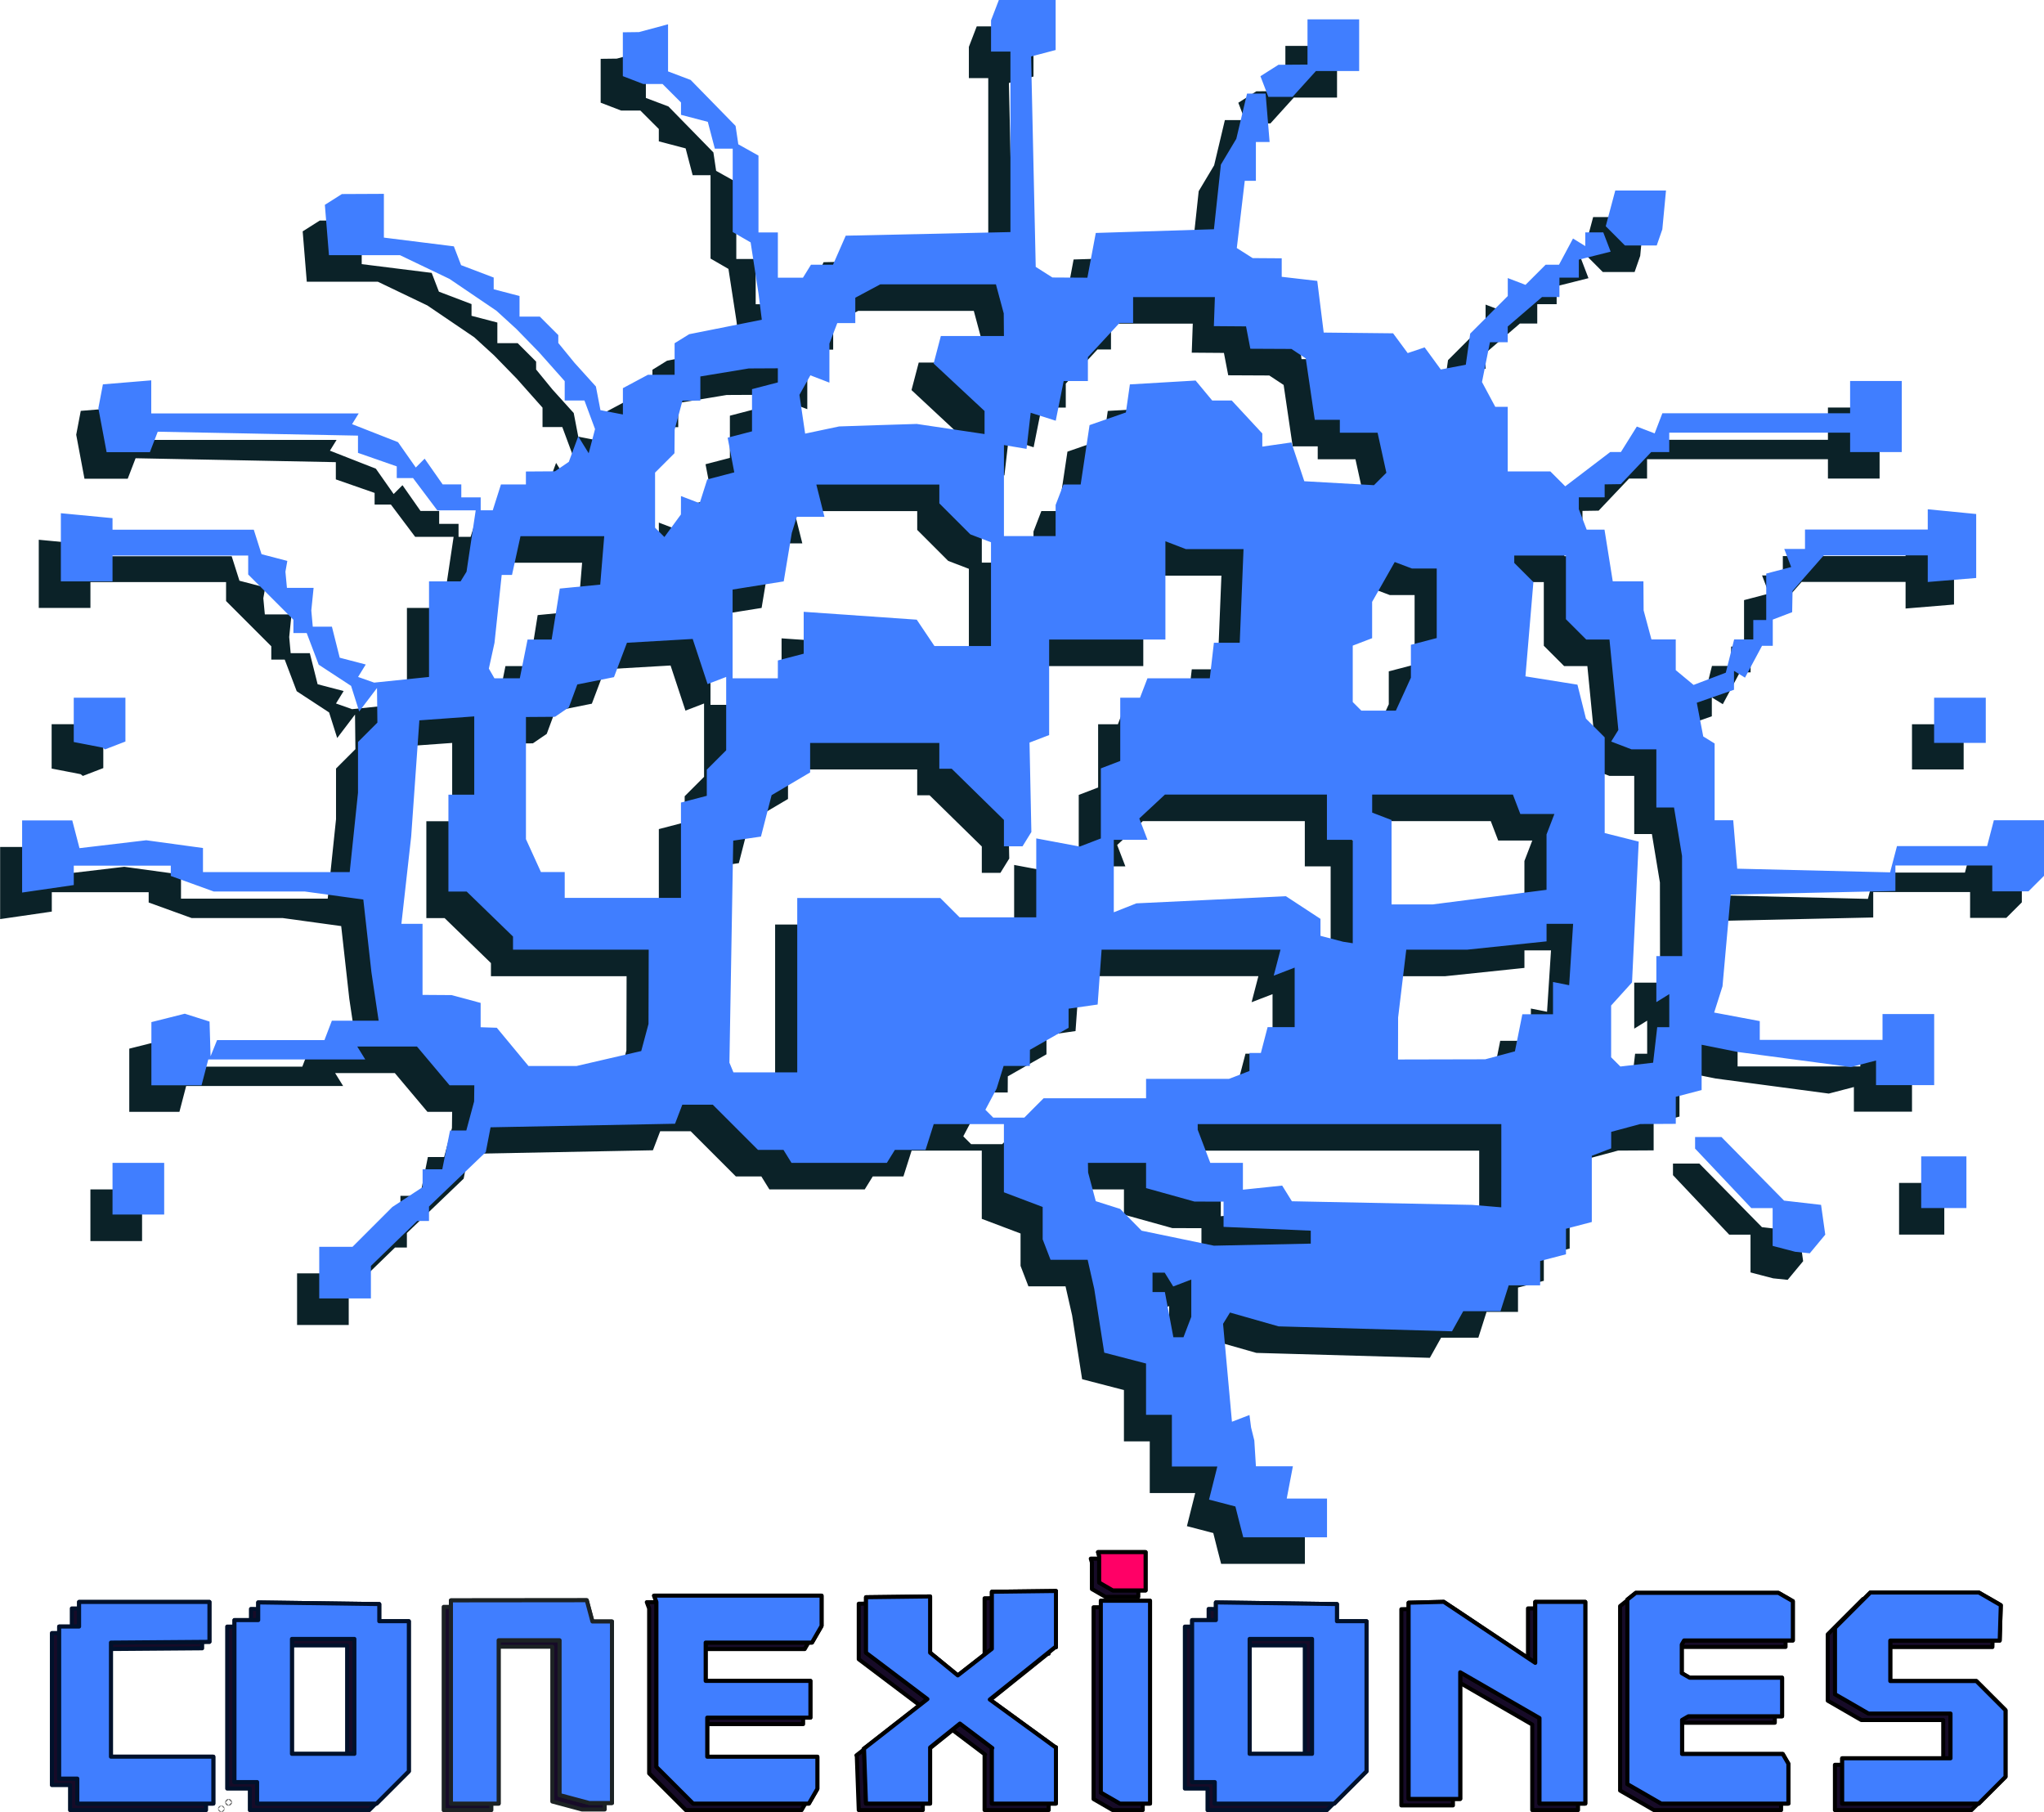 <?xml version="1.0" encoding="UTF-8" standalone="no"?>
<!-- Created with Inkscape (http://www.inkscape.org/) -->

<svg
   width="83.722mm"
   height="74.215mm"
   viewBox="0 0 83.722 74.215"
   version="1.1"
   id="svg1"
   xml:space="preserve"
   inkscape:version="1.4 (e7c3feb, 2024-10-09)"
   sodipodi:docname="logo.svg"
   xmlns:inkscape="http://www.inkscape.org/namespaces/inkscape"
   xmlns:sodipodi="http://sodipodi.sourceforge.net/DTD/sodipodi-0.dtd"
   xmlns="http://www.w3.org/2000/svg"
   xmlns:svg="http://www.w3.org/2000/svg"><sodipodi:namedview
     id="namedview1"
     pagecolor="#ffffff"
     bordercolor="#000000"
     borderopacity="0.25"
     inkscape:showpageshadow="2"
     inkscape:pageopacity="0.0"
     inkscape:pagecheckerboard="0"
     inkscape:deskcolor="#d1d1d1"
     inkscape:document-units="mm"
     showborder="false"
     showgrid="true"
     inkscape:zoom="1.0330822"
     inkscape:cx="274.90552"
     inkscape:cy="708.55929"
     inkscape:window-width="1920"
     inkscape:window-height="1022"
     inkscape:window-x="0"
     inkscape:window-y="0"
     inkscape:window-maximized="1"
     inkscape:current-layer="g158"><inkscape:page
       x="0"
       y="0"
       width="83.722"
       height="74.215"
       id="page2"
       margin="0"
       bleed="0" /></sodipodi:namedview><defs
     id="defs1"><filter
       inkscape:label="Sharpen More"
       inkscape:menu="Image Effects"
       inkscape:menu-tooltip="Sharpen edges and boundaries within the object, force=0.3"
       style="color-interpolation-filters:sRGB"
       id="filter59"
       x="-0.001"
       y="-0.008"
       width="1.002"
       height="1.016"><feConvolveMatrix
         targetY="1"
         targetX="1"
         in="SourceGraphic"
         divisor="1"
         kernelMatrix="0 -0.3 0 -0.3 2.2 -0.3 0 -0.3 0"
         order="3 3"
         result="result1"
         id="feConvolveMatrix59" /><feBlend
         in2="SourceGraphic"
         mode="normal"
         result="result2"
         id="feBlend59" /></filter><filter
       inkscape:label="Pixellize"
       inkscape:menu="Pixel Tools"
       inkscape:menu-tooltip="Reduce or remove antialiasing around shapes"
       style="color-interpolation-filters:sRGB"
       id="filter144"
       x="0"
       y="0"
       width="1"
       height="1"><feColorMatrix
         values="1 0 0 0 0 0 1 0 0 0 0 0 1 0 0 0 0 0 1000 -500 "
         id="feColorMatrix144" /></filter><filter
       inkscape:label="Pixellize"
       inkscape:menu="Pixel Tools"
       inkscape:menu-tooltip="Reduce or remove antialiasing around shapes"
       style="color-interpolation-filters:sRGB"
       id="filter145"
       x="0"
       y="0"
       width="1"
       height="1"><feColorMatrix
         values="1 0 0 0 0 0 1 0 0 0 0 0 1 0 0 0 0 0 1000 -500 "
         id="feColorMatrix145" /></filter></defs><g
     inkscape:label="Capa 1"
     inkscape:groupmode="layer"
     id="layer1"
     transform="translate(-68.955,-136.479)"><g
       id="g158"
       inkscape:export-filename="g158.png"
       inkscape:export-xdpi="96"
       inkscape:export-ydpi="96"><path
         style="fill:#0b2228;fill-opacity:1;filter:url(#filter144)"
         d="m 118.811,199.901 -0.16,-0.636 -0.54,-0.141 -0.54,-0.141 0.17,-0.678 0.17,-0.678 h -0.931 -0.931 v -1.058 -1.058 h -0.529 -0.529 v -1.051 -1.051 l -0.856,-0.222 -0.856,-0.222 -0.205,-1.307 -0.205,-1.307 -0.135,-0.595 -0.135,-0.595 h -0.76 -0.76 l -0.161,-0.419 -0.161,-0.419 v -0.663 -0.663 l -0.794,-0.3 -0.794,-0.3 v -1.397 -1.397 h -1.437 -1.437 l -0.168,0.529 -0.168,0.529 h -0.628 -0.628 l -0.164,0.265 -0.164,0.265 h -1.953 -1.953 l -0.164,-0.265 -0.164,-0.265 h -0.522 -0.522 l -0.926,-0.926 -0.926,-0.926 h -0.624 -0.624 l -0.149,0.39 -0.149,0.39 -3.778,0.073 -3.778,0.073 -0.098,0.508 -0.098,0.508 -1.163,1.114 -1.163,1.114 v 0.296 0.296 h -0.242 -0.242 l -0.949,0.921 -0.949,0.921 v 0.666 0.666 h -1.058 -1.058 v -1.058 -1.058 h 0.682 0.682 l 0.815,-0.815 0.815,-0.815 0.62,-0.406 0.62,-0.406 v -0.366 -0.366 h 0.403 0.403 l 0.159,-0.794 0.159,-0.794 h 0.333 0.333 l 0.16,-0.595 0.16,-0.595 0.004,-0.331 0.004,-0.331 h -0.506 -0.506 l -0.668,-0.794 -0.668,-0.794 H 83.905 82.682 l 0.164,0.265 0.164,0.265 h -3.215 -3.215 l -0.138,0.529 -0.138,0.529 h -1.027 -1.027 v -1.294 -1.294 l 0.684,-0.172 0.684,-0.172 0.507,0.161 0.507,0.161 0.021,0.71 0.021,0.71 0.133,-0.331 0.133,-0.331 h 2.199 2.199 l 0.152,-0.397 0.152,-0.397 h 0.958 0.958 l -0.148,-0.992 -0.148,-0.992 -0.166,-1.489 -0.166,-1.489 -1.201,-0.165 -1.201,-0.165 h -1.863 -1.863 l -0.879,-0.318 -0.879,-0.318 v -0.211 -0.211 h -1.984 -1.984 v 0.397 0.397 l -0.066,0.01 -0.066,0.01 -0.992,0.144 -0.992,0.144 v -1.477 -1.477 h 1.027 1.027 l 0.148,0.568 0.148,0.568 1.367,-0.162 1.367,-0.162 1.162,0.159 1.162,0.159 v 0.493 0.493 h 3.005 3.005 l 0.17,-1.626 0.17,-1.626 v -1.038 -1.038 l 0.397,-0.397 0.397,-0.397 -0.008,-0.709 -0.008,-0.709 -0.365,0.481 -0.365,0.481 -0.166,-0.524 -0.166,-0.524 -0.663,-0.434 -0.663,-0.434 -0.246,-0.648 -0.246,-0.648 H 80.338 80.067 v -0.273 -0.273 l -0.926,-0.926 -0.926,-0.926 v -0.388 -0.388 h -2.778 -2.778 v 0.529 0.529 h -1.058 -1.058 v -1.396 -1.396 l 1.058,0.101 1.058,0.101 v 0.237 0.237 h 2.893 2.893 l 0.159,0.501 0.159,0.501 0.528,0.138 0.528,0.138 -0.039,0.221 -0.039,0.221 0.031,0.331 0.031,0.331 h 0.546 0.546 l -0.047,0.463 -0.047,0.463 0.03,0.331 0.03,0.331 h 0.392 0.392 l 0.16,0.636 0.16,0.636 0.533,0.139 0.533,0.139 -0.157,0.255 -0.157,0.255 0.329,0.116 0.329,0.116 1.124,-0.116 1.124,-0.116 v -1.957 -1.957 h 0.646 0.646 l 0.122,-0.198 0.122,-0.198 0.188,-1.257 0.188,-1.257 h -0.787 -0.787 l -0.497,-0.661 -0.497,-0.661 h -0.334 -0.334 v -0.239 -0.239 l -0.794,-0.277 -0.794,-0.277 v -0.353 -0.353 l -4.101,-0.08 -4.101,-0.08 -0.161,0.419 -0.161,0.419 h -0.886 -0.886 l -0.169,-0.9 -0.169,-0.9 0.093,-0.489 0.093,-0.489 0.99,-0.082 0.99,-0.082 v 0.677 0.677 h 4.249 4.249 l -0.136,0.22 -0.136,0.22 0.941,0.369 0.941,0.369 0.364,0.519 0.364,0.519 0.181,-0.181 0.181,-0.181 0.369,0.527 0.369,0.527 h 0.382 0.382 v 0.265 0.265 h 0.397 0.397 v 0.265 0.265 h 0.247 0.247 l 0.168,-0.529 0.168,-0.529 h 0.511 0.511 v -0.265 -0.265 l 0.595,-0.004 0.595,-0.004 0.284,-0.194 0.284,-0.194 0.193,-0.522 0.193,-0.522 0.214,0.346 0.214,0.346 0.13,-0.495 0.13,-0.495 -0.217,-0.585 -0.217,-0.585 h -0.405 -0.405 v -0.397 -0.397 l -0.529,-0.595 -0.529,-0.595 -0.463,-0.475 -0.463,-0.475 -0.406,-0.371 -0.406,-0.371 -0.961,-0.652 -0.961,-0.652 -1.014,-0.486 -1.014,-0.486 h -1.455 -1.455 l -0.084,-1.031 -0.084,-1.031 0.349,-0.221 0.349,-0.221 0.86,-0.004 0.86,-0.004 v 0.896 0.896 l 1.433,0.179 1.433,0.179 0.148,0.385 0.148,0.385 0.668,0.254 0.668,0.254 v 0.24 0.24 l 0.529,0.138 0.529,0.138 v 0.422 0.422 h 0.416 0.416 l 0.378,0.378 0.378,0.378 v 0.162 0.162 l 0.331,0.405 0.331,0.405 0.439,0.486 0.439,0.486 0.093,0.484 0.093,0.484 0.46,0.089 0.46,0.089 v -0.539 -0.539 l 0.512,-0.274 0.512,-0.274 h 0.547 0.547 v -0.646 -0.646 l 0.299,-0.185 0.299,-0.185 1.487,-0.296 1.487,-0.296 -0.066,-0.526 -0.066,-0.526 -0.163,-1.058 -0.163,-1.058 -0.367,-0.212 -0.367,-0.212 v -1.707 -1.707 h -0.366 -0.366 l -0.144,-0.549 -0.144,-0.549 -0.549,-0.144 -0.549,-0.144 v -0.253 -0.253 l -0.378,-0.378 -0.378,-0.378 h -0.394 -0.394 l -0.419,-0.161 -0.419,-0.161 v -0.898 -0.898 l 0.331,-0.004 0.331,-0.004 0.595,-0.16 0.595,-0.16 v 0.965 0.965 l 0.463,0.175 0.463,0.175 0.92,0.941 0.92,0.941 0.056,0.377 0.056,0.377 0.413,0.231 0.413,0.231 v 1.574 1.574 h 0.397 0.397 v 0.926 0.926 h 0.514 0.514 l 0.164,-0.265 0.164,-0.265 h 0.451 0.451 l 0.261,-0.595 0.261,-0.595 3.373,-0.074 3.373,-0.074 v -3.696 -3.696 h -0.397 -0.397 v -0.64 -0.64 l 0.161,-0.419 0.161,-0.419 h 1.162 1.162 v 1.027 1.027 l -0.503,0.132 -0.503,0.132 0.095,4.309 0.095,4.309 0.342,0.217 0.342,0.217 0.716,0.004 0.716,0.004 0.172,-0.916 0.172,-0.916 2.42,-0.076 2.42,-0.076 0.142,-1.323 0.142,-1.323 0.316,-0.529 0.316,-0.529 0.22,-0.926 0.22,-0.926 h 0.38 0.38 l 0.082,0.992 0.082,0.992 h -0.281 -0.281 v 0.794 0.794 h -0.228 -0.228 l -0.163,1.377 -0.163,1.377 0.325,0.206 0.325,0.206 0.595,0.004 0.595,0.004 v 0.379 0.379 l 0.728,0.084 0.728,0.084 0.132,1.058 0.132,1.058 1.421,0.015 1.421,0.015 0.299,0.405 0.299,0.405 0.347,-0.117 0.347,-0.117 0.331,0.453 0.331,0.453 0.512,-0.098 0.512,-0.098 0.09,-0.637 0.09,-0.637 0.769,-0.769 0.77,-0.77 v -0.368 -0.368 l 0.363,0.139 0.363,0.139 0.412,-0.412 0.412,-0.412 h 0.274 0.274 l 0.287,-0.537 0.287,-0.537 0.251,0.155 0.251,0.155 v -0.28 -0.28 h 0.369 0.369 l 0.151,0.394 0.151,0.394 -0.652,0.164 -0.652,0.164 v 0.368 0.368 h -0.397 -0.397 v 0.397 0.397 h -0.356 -0.356 l -0.703,0.604 -0.703,0.604 v 0.322 0.322 h -0.364 -0.364 l -0.163,0.815 -0.163,0.815 0.272,0.508 0.272,0.507 h 0.255 0.255 v 1.323 1.323 h 0.873 0.873 l 0.305,0.305 0.305,0.305 0.921,-0.702 0.921,-0.702 h 0.219 0.219 l 0.326,-0.522 0.326,-0.522 0.365,0.14 0.365,0.14 0.158,-0.412 0.158,-0.412 h 3.845 3.845 v -0.661 -0.661 h 1.058 1.058 v 1.455 1.455 h -1.058 -1.058 v -0.397 -0.397 h -3.704 -3.704 v 0.397 0.397 h -0.369 -0.369 l -0.623,0.657 -0.623,0.657 -0.331,0.005 -0.331,0.005 v 0.265 0.265 h -0.529 -0.529 v 0.243 0.243 l 0.161,0.419 0.161,0.419 h 0.365 0.365 l 0.169,1.058 0.169,1.058 h 0.628 0.628 l 0.004,0.595 0.004,0.595 0.16,0.595 0.16,0.595 h 0.498 0.498 v 0.629 0.629 l 0.365,0.303 0.365,0.303 0.66,-0.251 0.66,-0.251 0.171,-0.681 0.171,-0.681 h 0.392 0.392 v -0.397 -0.397 h 0.265 0.265 v -0.951 -0.951 l 0.511,-0.134 0.511,-0.134 -0.142,-0.371 -0.142,-0.371 h 0.425 0.425 v -0.397 -0.397 h 2.514 2.514 v -0.415 -0.415 l 0.992,0.097 0.992,0.097 v 1.31 1.31 l -0.992,0.082 -0.992,0.082 v -0.545 -0.545 h -2.129 -2.129 l -0.64,0.728 -0.64,0.728 -0.008,0.435 -0.008,0.435 -0.397,0.152 -0.397,0.152 v 0.537 0.537 h -0.22 -0.22 l -0.349,0.652 -0.349,0.652 -0.225,-0.139 -0.225,-0.139 v 0.387 0.387 l -0.762,0.266 -0.762,0.266 0.132,0.69 0.132,0.69 0.233,0.144 0.233,0.144 v 1.572 1.572 h 0.381 0.381 l 0.082,0.992 0.082,0.992 3.131,0.075 3.131,0.075 0.141,-0.538 0.141,-0.538 h 1.846 1.846 l 0.138,-0.529 0.138,-0.529 h 1.027 1.027 v 1.138 1.138 l -0.318,0.318 -0.318,0.318 h -0.742 -0.741 v -0.529 -0.529 h -1.984 -1.984 v 0.521 0.521 l -3.373,0.074 -3.373,0.074 -0.168,1.878 -0.168,1.878 -0.171,0.538 -0.171,0.538 0.934,0.175 0.934,0.175 v 0.385 0.385 h 2.514 2.514 v -0.529 -0.529 h 1.058 1.058 v 1.455 1.455 H 146.081 144.89 v -0.504 -0.504 l -0.514,0.134 -0.514,0.134 -2.313,-0.308 -2.313,-0.308 -0.745,-0.149 -0.745,-0.149 v 0.928 0.928 l -0.529,0.138 -0.529,0.138 v 0.554 0.554 l -0.728,0.004 -0.728,0.004 -0.595,0.16 -0.595,0.16 v 0.338 0.338 l -0.397,0.152 -0.397,0.152 v 1.356 1.356 l -0.529,0.138 -0.529,0.138 v 0.523 0.523 l -0.529,0.138 -0.529,0.138 v 0.498 0.498 h -0.644 -0.644 l -0.168,0.529 -0.168,0.529 h -0.763 -0.763 l -0.23,0.412 -0.23,0.412 -3.553,-0.101 -3.553,-0.101 -0.994,-0.283 -0.994,-0.283 -0.142,0.231 -0.142,0.231 0.182,2.005 0.182,2.005 0.359,-0.138 0.359,-0.138 0.033,0.256 0.033,0.256 0.066,0.265 0.066,0.265 0.033,0.529 0.033,0.529 h 0.757 0.757 l -0.126,0.661 -0.126,0.661 h 0.825 0.825 v 0.794 0.794 h -1.715 -1.715 z m -2.128,-7.984 0.161,-0.419 v -0.764 -0.764 l -0.37,0.142 -0.37,0.142 -0.175,-0.283 -0.175,-0.283 h -0.249 -0.249 v 0.397 0.397 h 0.253 0.253 l 0.174,0.926 0.174,0.926 h 0.207 0.207 z m 5.055,-3.683 v -0.265 l -1.786,-0.078 -1.786,-0.078 v -0.517 -0.517 l -0.595,-0.001 -0.595,-0.001 -0.992,-0.276 -0.992,-0.276 v -0.517 -0.517 h -1.191 -1.191 l 0.004,0.198 0.004,0.198 0.157,0.587 0.157,0.587 0.499,0.158 0.499,0.158 0.439,0.446 0.439,0.446 1.481,0.307 1.481,0.307 1.984,-0.042 1.984,-0.042 z m 7.805,-2.927 v -1.703 h -6.218 -6.218 v 0.115 0.115 l 0.258,0.679 0.258,0.679 h 0.668 0.668 v 0.549 0.549 l 0.804,-0.084 0.804,-0.084 0.199,0.321 0.199,0.321 3.693,0.074 3.693,0.074 0.595,0.05 0.595,0.05 z m -19.144,-2.365 0.397,-0.397 h 2.098 2.098 v -0.397 -0.397 h 1.698 1.698 l 0.419,-0.161 0.419,-0.161 v -0.369 -0.369 h 0.234 0.234 l 0.138,-0.529 0.138,-0.529 h 0.554 0.554 v -1.219 -1.219 l -0.429,0.165 -0.429,0.165 0.139,-0.533 0.139,-0.533 h -3.664 -3.664 l -0.081,1.124 -0.081,1.124 -0.595,0.085 -0.595,0.085 v 0.391 0.391 l -0.792,0.451 -0.792,0.451 -0.002,0.331 -0.002,0.331 h -0.537 -0.537 l -0.143,0.463 -0.143,0.463 -0.23,0.434 -0.23,0.434 0.161,0.161 0.161,0.161 h 0.636 0.636 z m -9.695,-5.027 v -3.572 h 2.929 2.929 l 0.397,0.397 0.397,0.397 h 1.569 1.569 v -1.617 -1.617 l 0.891,0.167 0.891,0.167 0.432,-0.166 0.432,-0.166 v -1.435 -1.435 l 0.397,-0.152 0.397,-0.152 v -1.295 -1.295 h 0.405 0.405 l 0.152,-0.397 0.152,-0.397 h 1.277 1.277 l 0.084,-0.728 0.084,-0.728 h 0.529 0.529 l 0.078,-1.918 0.078,-1.918 h -1.181 -1.181 l -0.419,-0.161 -0.419,-0.161 v 2.013 2.013 h -2.381 -2.381 v 1.956 1.956 l -0.402,0.154 -0.402,0.154 0.038,1.831 0.038,1.831 -0.181,0.293 -0.181,0.293 h -0.381 -0.381 v -0.54 -0.54 l -1.069,-1.048 -1.069,-1.048 h -0.254 -0.254 v -0.529 -0.529 h -2.646 -2.646 v 0.604 0.604 l -0.789,0.466 -0.789,0.466 -0.218,0.848 -0.218,0.848 -0.568,0.083 -0.568,0.083 -0.078,4.547 -0.078,4.547 0.082,0.198 0.082,0.198 h 1.307 1.307 z m -7.713,3.002 1.323,-0.305 0.149,-0.555 0.149,-0.555 0.004,-1.521 0.004,-1.521 h -2.778 -2.778 v -0.269 -0.269 l -0.949,-0.921 -0.949,-0.921 h -0.374 -0.374 v -1.984 -1.984 h 0.529 0.529 v -1.603 -1.603 l -1.124,0.081 -1.124,0.081 -0.168,2.381 -0.168,2.381 -0.2,1.786 -0.2,1.786 h 0.433 0.433 v 1.455 1.455 l 0.595,0.004 0.595,0.004 0.595,0.16 0.595,0.16 v 0.498 0.498 l 0.331,0.011 0.331,0.011 0.649,0.783 0.649,0.783 h 0.984 0.984 z m 42.854,-0.555 0.084,-0.728 h 0.247 0.247 v -0.677 -0.677 l -0.265,0.164 -0.265,0.164 v -0.942 -0.942 h 0.529 0.529 l -0.003,-2.051 -0.003,-2.051 -0.164,-0.992 -0.164,-0.992 h -0.362 -0.362 v -1.191 -1.191 h -0.508 -0.508 l -0.417,-0.16 -0.417,-0.16 0.147,-0.237 0.147,-0.237 -0.182,-1.852 -0.182,-1.852 h -0.476 -0.476 l -0.416,-0.416 -0.416,-0.416 v -1.304 -1.304 h -1.058 -1.058 v 0.151 0.151 l 0.392,0.392 0.392,0.392 -0.163,1.931 -0.163,1.931 1.065,0.17 1.065,0.17 0.174,0.695 0.174,0.695 0.384,0.384 0.384,0.384 v 1.96 1.96 l 0.697,0.175 0.697,0.175 -0.137,2.883 -0.137,2.884 -0.428,0.473 -0.428,0.473 v 1.06 1.06 l 0.189,0.189 0.189,0.189 0.671,-0.078 0.671,-0.078 z m -6.354,0.425 0.609,-0.163 0.152,-0.759 0.152,-0.759 h 0.628 0.628 v -0.661 -0.661 l 0.331,0.066 0.331,0.066 0.081,-1.257 0.081,-1.257 h -0.544 -0.544 v 0.359 0.359 l -1.626,0.17 -1.626,0.17 h -1.247 -1.247 l -0.167,1.389 -0.167,1.389 -0.002,0.86 -0.002,0.86 1.786,-0.004 1.786,-0.004 z m -6.033,-6.709 v -2.117 h -0.529 -0.529 v -0.926 -0.926 h -3.318 -3.318 l -0.525,0.489 -0.525,0.489 0.168,0.437 0.168,0.437 h -0.69 -0.69 v 1.484 1.484 l 0.463,-0.183 0.463,-0.183 3.062,-0.146 3.062,-0.146 0.708,0.464 0.708,0.464 v 0.347 0.347 l 0.463,0.121 0.463,0.121 0.198,0.031 0.198,0.031 z m 5.604,0.23 2.333,-0.299 v -1.134 -1.134 l 0.161,-0.419 0.161,-0.419 h -0.698 -0.698 l -0.152,-0.397 -0.152,-0.397 h -2.882 -2.882 v 0.369 0.369 l 0.397,0.152 0.397,0.152 v 1.728 1.728 h 0.842 0.842 z m -33.121,-1.919 v -1.954 l 0.529,-0.138 0.529,-0.138 v -0.535 -0.535 l 0.397,-0.397 0.397,-0.397 v -1.502 -1.502 l -0.381,0.146 -0.381,0.146 -0.305,-0.924 -0.305,-0.924 -1.346,0.078 -1.346,0.078 -0.266,0.704 -0.266,0.704 -0.751,0.15 -0.751,0.15 -0.173,0.468 -0.173,0.468 -0.284,0.194 -0.284,0.194 -0.595,0.004 -0.595,0.004 v 2.501 2.501 l 0.307,0.674 0.307,0.674 h 0.487 0.487 v 0.529 0.529 h 2.381 2.381 z m 29.591,-6.393 0.307,-0.674 v -0.674 -0.674 l 0.529,-0.138 0.529,-0.138 v -1.424 -1.424 h -0.508 -0.508 l -0.352,-0.133 -0.352,-0.133 -0.463,0.816 -0.463,0.816 v 0.744 0.744 l -0.397,0.152 -0.397,0.152 v 1.155 1.155 l 0.176,0.176 0.176,0.176 h 0.707 0.707 z m -36.033,-1.443 0.159,-0.794 h 0.493 0.493 l 0.167,-1.044 0.167,-1.044 0.828,-0.081 0.828,-0.081 0.082,-0.992 0.082,-0.992 h -1.715 -1.715 l -0.174,0.794 -0.174,0.794 h -0.211 -0.211 l -0.147,1.389 -0.147,1.389 -0.116,0.529 -0.116,0.529 0.114,0.198 0.114,0.198 h 0.52 0.52 z m 10.411,0.428 v -0.366 l 0.529,-0.138 0.529,-0.138 v -0.858 -0.858 l 2.315,0.161 2.315,0.161 0.363,0.54 0.363,0.54 h 1.158 1.158 v -2.125 -2.125 l -0.423,-0.162 -0.423,-0.162 -0.635,-0.635 -0.635,-0.635 v -0.385 -0.385 h -2.519 -2.519 l 0.166,0.661 0.166,0.661 h -0.566 -0.566 l -0.103,0.331 -0.103,0.331 -0.165,0.991 -0.165,0.991 -1.047,0.167 -1.047,0.167 v 1.818 1.818 h 0.926 0.926 z m -3.969,-6.724 v -0.375 l 0.383,0.147 0.383,0.147 0.155,-0.487 0.155,-0.487 0.554,-0.145 0.554,-0.145 -0.136,-0.71 -0.136,-0.71 0.499,-0.13 0.499,-0.13 v -0.864 -0.864 l 0.529,-0.138 0.529,-0.138 v -0.289 -0.289 l -0.595,0.003 -0.595,0.003 -0.992,0.164 -0.992,0.164 v 0.495 0.495 h -0.366 -0.366 l -0.16,0.595 -0.16,0.595 -0.004,0.482 -0.004,0.482 -0.397,0.397 -0.397,0.397 v 1.128 1.128 l 0.191,0.191 0.191,0.191 0.338,-0.462 0.338,-0.462 z m 15.346,0.63 v -0.64 l 0.161,-0.419 0.161,-0.419 h 0.352 0.352 l 0.182,-1.216 0.182,-1.216 0.744,-0.259 0.744,-0.259 0.082,-0.575 0.082,-0.575 1.346,-0.079 1.346,-0.079 0.34,0.409 0.34,0.409 h 0.4 0.4 l 0.626,0.675 0.626,0.675 v 0.269 0.269 l 0.595,-0.085 0.595,-0.085 0.265,0.794 0.265,0.794 1.427,0.081 1.427,0.081 0.254,-0.254 0.254,-0.254 -0.18,-0.82 -0.18,-0.82 h -0.773 -0.773 v -0.265 -0.265 h -0.513 -0.513 l -0.185,-1.257 -0.185,-1.257 -0.294,-0.194 -0.294,-0.194 -0.841,-0.004 -0.841,-0.004 -0.088,-0.458 -0.088,-0.458 -0.659,-0.005 -0.659,-0.005 0.021,-0.595 0.021,-0.595 h -1.675 -1.675 v 0.529 0.529 h -0.277 -0.277 l -0.649,0.7 -0.649,0.7 v 0.491 0.491 h -0.496 -0.496 l -0.163,0.812 -0.162,0.812 -0.513,-0.163 -0.513,-0.163 -0.085,0.739 -0.085,0.74 -0.463,-0.078 -0.463,-0.078 v 1.864 1.864 h 1.058 1.058 z m -7.276,-3.909 1.587,-0.049 1.389,0.207 1.389,0.207 v -0.472 -0.472 l -1.043,-0.972 -1.043,-0.972 0.148,-0.564 0.148,-0.564 h 1.292 1.292 l -0.004,-0.463 -0.004,-0.463 -0.16,-0.595 -0.16,-0.595 h -2.368 -2.368 l -0.512,0.274 -0.512,0.274 v 0.52 0.52 h -0.369 -0.369 l -0.161,0.419 -0.161,0.419 v 0.8 0.8 l -0.39,-0.15 -0.39,-0.15 -0.224,0.4 -0.224,0.4 0.117,0.794 0.117,0.794 0.696,-0.147 0.696,-0.147 z m 37.108,33.735 -0.463,-0.121 v -0.774 -0.774 h -0.437 -0.437 l -1.151,-1.218 -1.151,-1.218 v -0.237 -0.237 h 0.54 0.54 l 1.282,1.302 1.282,1.302 0.758,0.087 0.758,0.087 0.086,0.61 0.086,0.61 -0.317,0.382 -0.317,0.382 -0.298,-0.031 -0.298,-0.031 z m -68.461,-2.463 v -1.058 h 1.058 1.058 v 1.058 1.058 h -1.058 -1.058 z m 74.083,-0.265 v -1.058 h 0.926 0.926 v 1.058 1.058 h -0.926 -0.926 z m -75.076,-17.914 -0.595,-0.115 v -0.908 -0.908 h 1.058 1.058 v 0.898 0.898 l -0.419,0.161 -0.419,0.161 -0.045,-0.036 -0.045,-0.036 z m 75.605,-1.004 v -0.926 h 1.058 1.058 v 0.926 0.926 h -1.058 -1.058 z m -13.056,-19.841 -0.394,-0.394 0.195,-0.731 0.195,-0.731 h 1.039 1.039 l -0.075,0.794 -0.075,0.794 -0.115,0.331 -0.115,0.331 h -0.651 -0.651 z m -14.375,-6.115 -0.163,-0.424 0.369,-0.234 0.369,-0.234 0.595,-0.004 0.595,-0.004 v -0.926 -0.926 h 1.058 1.058 v 1.058 1.058 h -0.885 -0.885 l -0.479,0.529 -0.479,0.529 h -0.496 -0.496 z"
         id="path97"
         inkscape:export-filename="complete.png"
         inkscape:export-xdpi="96"
         inkscape:export-ydpi="96" /><g
         id="g58"
         style="filter:url(#filter59)"
         transform="translate(37.437,30.693)"
         inkscape:export-filename="../super-blog/public/text.svg"
         inkscape:export-xdpi="96"
         inkscape:export-ydpi="96"><g
           id="g90"
           transform="translate(-17.8,7.299)"
           inkscape:export-filename="Logo.png"
           inkscape:export-xdpi="96"
           inkscape:export-ydpi="96"><g
             id="g37"
             style="fill:#170b28"><path
               id="path25"
               style="fill:#170b28;stroke:#00112b;stroke-width:0.165;stroke-linejoin:round"
               d="m 59.597,164.381 v 0.724 h -0.973 v 6.633 h 0.928 v 0.883 h 4.89 l 1.324,-1.324 v -6.146 h -1.211 v -0.702 z m 1.381,1.494 h 2.558 v 4.708 H 60.978 Z" /><circle
               id="circle25"
               style="fill:#170b28;stroke:#6d6d6d;stroke-width:0.265"
               cx="58.383"
               cy="172.568"
               r="0.003" /><path
               style="fill:#170b28;stroke:#1c2224;stroke-width:0.165;stroke-linejoin:round"
               d="m 67.491,164.297 v 8.324 h 1.953 v -6.691 h 2.497 v 6.339 l 1.215,0.326 h 0.93 v -7.433 h -0.8 l -0.233,-0.871 z"
               id="path26" /><path
               style="fill:#170b28;stroke:#00112b;stroke-width:0.165;stroke-linejoin:round"
               d="m 57.598,165.994 v -1.633 h -5.338 v 1.008 h -0.816 v 6.227 h 0.744 v 1.024 h 5.57 v -1.921 h -4.194 v -4.674 z"
               id="path27" /><path
               id="path28"
               style="fill:#170b28;stroke:#00112b;stroke-width:0.165;stroke-linejoin:round"
               d="m 98.823,164.381 v 0.724 h -0.973 v 6.633 h 0.928 v 0.883 h 4.89 l 1.324,-1.324 v -6.146 h -1.211 v -0.702 z m 1.381,1.494 h 2.558 v 4.708 h -2.558 z" /><g
               id="g30"
               transform="translate(5.372,1.801)"
               style="fill:#170b28"><path
                 style="fill:#170b28;stroke:#000000;stroke-width:0.165;stroke-linejoin:round"
                 d="m 88.738,162.512 v 7.855 l 0.783,0.452 h 1.232 v -8.307 z"
                 id="path29" /><path
                 style="fill:#170b28;stroke:#000000;stroke-width:0.165;stroke-linejoin:round"
                 d="m 88.67,160.679 v 1.087 l 0.557,0.322 h 1.344 v -1.567 h -1.947 z"
                 id="path30" /></g><path
               style="fill:#170b28;fill-opacity:1;stroke:#000000;stroke-width:0.165;stroke-linejoin:round"
               d="m 75.907,164.361 v 6.755 l 1.505,1.505 h 4.738 l 0.349,-0.605 v -1.316 h -4.511 v -1.601 h 4.226 v -1.505 h -4.29 v -1.569 h 4.354 l 0.393,-0.681 v -1.24 h -6.86 z"
               id="path31" /><path
               id="path32"
               style="fill:#170b28;fill-opacity:1;stroke:#000000;stroke-width:0.165;stroke-linejoin:round"
               d="m 92.272,163.913 -2.625,0.032 v 2.337 l -1.395,1.088 -1.135,-0.929 v -2.305 l -2.625,0.032 v 2.273 l 2.516,1.899 -2.612,2.039 0.016,0.015 0.08,2.226 h 2.625 v -2.299 l 1.22,-0.979 1.33,1.004 h -0.021 v 2.273 h 2.625 v -2.305 l -0.019,0.002 -2.69,-1.958 2.669,-2.141 h 0.04 z"
               sodipodi:nodetypes="ccccccccccccccccccccccccc" /><path
               style="fill:#170b28;fill-opacity:1;stroke:#000000;stroke-width:0.165;stroke-linejoin:round"
               d="m 106.717,164.393 v 8.035 h 2.113 v -5.186 l 3.248,1.875 v 3.503 h 1.875 v -8.26 h -2.049 v 2.497 l -3.748,-2.5 z"
               id="path34"
               sodipodi:nodetypes="cccccccccccc" /><path
               style="fill:#170b28;fill-opacity:1;stroke:#000000;stroke-width:0.165;stroke-linejoin:round"
               d="m 115.677,164.265 v 7.555 l 1.386,0.8 h 5.208 v -1.633 l -0.23,-0.399 h -4.124 v -1.394 l 0.261,-0.151 h 3.836 v -1.578 h -3.786 l -0.324,-0.187 v -1.174 l 0.096,-0.166 h 4.454 v -1.608 l -0.593,-0.342 h -5.837 z"
               id="path35" /><path
               style="fill:#170b28;fill-opacity:1;stroke:#000000;stroke-width:0.165;stroke-linejoin:round"
               d="m 130.972,164.494 -0.899,-0.519 h -4.443 l -1.448,1.448 v 2.716 l 1.374,0.793 h 3.357 v 1.833 h -4.437 v 1.856 h 5.591 l 1.098,-1.098 v -2.728 l -1.194,-1.194 h -3.526 v -1.658 h 4.482 z"
               id="path36" /></g><g
             id="g47"
             transform="translate(0.298,-0.266)"
             style="fill:#407eff;fill-opacity:1"><path
               id="path37"
               style="fill:#407eff;fill-opacity:1;stroke:#00112b;stroke-width:0.165;stroke-linejoin:round"
               d="m 59.597,164.381 v 0.724 h -0.973 v 6.633 h 0.928 v 0.883 h 4.89 l 1.324,-1.324 v -6.146 h -1.211 v -0.702 z m 1.381,1.494 h 2.558 v 4.708 H 60.978 Z" /><circle
               id="circle37"
               style="fill:#407eff;fill-opacity:1;stroke:#6d6d6d;stroke-width:0.265"
               cx="58.383"
               cy="172.568"
               r="0.003" /><path
               style="fill:#407eff;fill-opacity:1;stroke:#1c2224;stroke-width:0.165;stroke-linejoin:round"
               d="m 67.491,164.297 v 8.324 h 1.953 v -6.691 h 2.497 v 6.339 l 1.215,0.326 h 0.93 v -7.433 h -0.8 l -0.233,-0.871 z"
               id="path38" /><path
               style="fill:#407eff;fill-opacity:1;stroke:#00112b;stroke-width:0.165;stroke-linejoin:round"
               d="m 57.598,165.994 v -1.633 h -5.338 v 1.008 h -0.816 v 6.227 h 0.744 v 1.024 h 5.57 v -1.921 h -4.194 v -4.674 z"
               id="path39" /><path
               id="path40"
               style="fill:#407eff;fill-opacity:1;stroke:#00112b;stroke-width:0.165;stroke-linejoin:round"
               d="m 98.823,164.381 v 0.724 h -0.973 v 6.633 h 0.928 v 0.883 h 4.89 l 1.324,-1.324 v -6.146 h -1.211 v -0.702 z m 1.381,1.494 h 2.558 v 4.708 h -2.558 z" /><g
               id="g42"
               transform="translate(5.372,1.801)"
               style="fill:#407eff;fill-opacity:1"><path
                 style="fill:#407eff;fill-opacity:1;stroke:#000000;stroke-width:0.165;stroke-linejoin:round"
                 d="m 88.738,162.512 v 7.855 l 0.783,0.452 h 1.232 v -8.307 z"
                 id="path41" /><path
                 style="fill:#ff0066;fill-opacity:1;stroke:#000000;stroke-width:0.165;stroke-linejoin:round"
                 d="m 88.67,160.679 v 1.087 l 0.557,0.322 h 1.344 v -1.567 h -1.947 z"
                 id="path42" /></g><path
               style="fill:#407eff;fill-opacity:1;stroke:#000000;stroke-width:0.165;stroke-linejoin:round"
               d="m 75.907,164.361 v 6.755 l 1.505,1.505 h 4.738 l 0.349,-0.605 v -1.316 h -4.511 v -1.601 h 4.226 v -1.505 h -4.29 v -1.569 h 4.354 l 0.393,-0.681 v -1.24 h -6.86 z"
               id="path43" /><path
               id="path44"
               style="fill:#407eff;fill-opacity:1;stroke:#000000;stroke-width:0.165;stroke-linejoin:round"
               d="m 92.272,163.913 -2.625,0.032 v 2.337 l -1.395,1.088 -1.135,-0.929 v -2.305 l -2.625,0.032 v 2.273 l 2.516,1.899 -2.612,2.039 0.016,0.015 0.08,2.226 h 2.625 v -2.299 l 1.22,-0.979 1.33,1.004 h -0.021 v 2.273 h 2.625 v -2.305 l -0.019,0.002 -2.69,-1.958 2.669,-2.141 h 0.04 z"
               sodipodi:nodetypes="ccccccccccccccccccccccccc" /><path
               style="fill:#407eff;fill-opacity:1;stroke:#000000;stroke-width:0.165;stroke-linejoin:round"
               d="m 106.717,164.393 v 8.035 h 2.113 v -5.186 l 3.248,1.875 v 3.503 h 1.875 v -8.26 h -2.049 v 2.497 l -3.748,-2.5 z"
               id="path45"
               sodipodi:nodetypes="cccccccccccc" /><path
               style="fill:#407eff;fill-opacity:1;stroke:#000000;stroke-width:0.165;stroke-linejoin:round"
               d="m 115.677,164.265 v 7.555 l 1.386,0.8 h 5.208 v -1.633 l -0.23,-0.399 h -4.124 v -1.394 l 0.261,-0.151 h 3.836 v -1.578 h -3.786 l -0.324,-0.187 v -1.174 l 0.096,-0.166 h 4.454 v -1.608 l -0.593,-0.342 h -5.837 z"
               id="path46" /><path
               style="fill:#407eff;fill-opacity:1;stroke:#000000;stroke-width:0.165;stroke-linejoin:round"
               d="m 130.972,164.494 -0.899,-0.519 h -4.443 l -1.448,1.448 v 2.716 l 1.374,0.793 h 3.357 v 1.833 h -4.437 v 1.856 h 5.591 l 1.098,-1.098 v -2.728 l -1.194,-1.194 h -3.526 v -1.658 h 4.482 z"
               id="path47" /></g><g
             id="g155"
             transform="translate(0.298,-0.266)"
             style="fill:#407eff;fill-opacity:1"><path
               id="path145"
               style="fill:#407eff;fill-opacity:1;stroke:#00112b;stroke-width:0.165;stroke-linejoin:round"
               d="m 59.597,164.381 v 0.724 h -0.973 v 6.633 h 0.928 v 0.883 h 4.89 l 1.324,-1.324 v -6.146 h -1.211 v -0.702 z m 1.381,1.494 h 2.558 v 4.708 H 60.978 Z" /><circle
               id="circle145"
               style="fill:#407eff;fill-opacity:1;stroke:#6d6d6d;stroke-width:0.265"
               cx="58.383"
               cy="172.568"
               r="0.003" /><path
               style="fill:#407eff;fill-opacity:1;stroke:#1c2224;stroke-width:0.165;stroke-linejoin:round"
               d="m 67.491,164.297 v 8.324 h 1.953 v -6.691 h 2.497 v 6.339 l 1.215,0.326 h 0.93 v -7.433 h -0.8 l -0.233,-0.871 z"
               id="path146" /><path
               style="fill:#407eff;fill-opacity:1;stroke:#00112b;stroke-width:0.165;stroke-linejoin:round"
               d="m 57.598,165.994 v -1.633 h -5.338 v 1.008 h -0.816 v 6.227 h 0.744 v 1.024 h 5.57 v -1.921 h -4.194 v -4.674 z"
               id="path147" /><path
               id="path148"
               style="fill:#407eff;fill-opacity:1;stroke:#00112b;stroke-width:0.165;stroke-linejoin:round"
               d="m 98.823,164.381 v 0.724 h -0.973 v 6.633 h 0.928 v 0.883 h 4.89 l 1.324,-1.324 v -6.146 h -1.211 v -0.702 z m 1.381,1.494 h 2.558 v 4.708 h -2.558 z" /><g
               id="g150"
               transform="translate(5.372,1.801)"
               style="fill:#407eff;fill-opacity:1"><path
                 style="fill:#407eff;fill-opacity:1;stroke:#000000;stroke-width:0.165;stroke-linejoin:round"
                 d="m 88.738,162.512 v 7.855 l 0.783,0.452 h 1.232 v -8.307 z"
                 id="path149" /><path
                 style="fill:#ff0066;fill-opacity:1;stroke:#000000;stroke-width:0.165;stroke-linejoin:round"
                 d="m 88.67,160.679 v 1.087 l 0.557,0.322 h 1.344 v -1.567 h -1.947 z"
                 id="path150" /></g><path
               style="fill:#407eff;fill-opacity:1;stroke:#000000;stroke-width:0.165;stroke-linejoin:round"
               d="m 75.907,164.361 v 6.755 l 1.505,1.505 h 4.738 l 0.349,-0.605 v -1.316 h -4.511 v -1.601 h 4.226 v -1.505 h -4.29 v -1.569 h 4.354 l 0.393,-0.681 v -1.24 h -6.86 z"
               id="path151" /><path
               id="path152"
               style="fill:#407eff;fill-opacity:1;stroke:#000000;stroke-width:0.165;stroke-linejoin:round"
               d="m 92.272,163.913 -2.625,0.032 v 2.337 l -1.395,1.088 -1.135,-0.929 v -2.305 l -2.625,0.032 v 2.273 l 2.516,1.899 -2.612,2.039 0.016,0.015 0.08,2.226 h 2.625 v -2.299 l 1.22,-0.979 1.33,1.004 h -0.021 v 2.273 h 2.625 v -2.305 l -0.019,0.002 -2.69,-1.958 2.669,-2.141 h 0.04 z"
               sodipodi:nodetypes="ccccccccccccccccccccccccc" /><path
               style="fill:#407eff;fill-opacity:1;stroke:#000000;stroke-width:0.165;stroke-linejoin:round"
               d="m 106.717,164.393 v 8.035 h 2.113 v -5.186 l 3.248,1.875 v 3.503 h 1.875 v -8.26 h -2.049 v 2.497 l -3.748,-2.5 z"
               id="path153"
               sodipodi:nodetypes="cccccccccccc" /><path
               style="fill:#407eff;fill-opacity:1;stroke:#000000;stroke-width:0.165;stroke-linejoin:round"
               d="m 115.677,164.265 v 7.555 l 1.386,0.8 h 5.208 v -1.633 l -0.23,-0.399 h -4.124 v -1.394 l 0.261,-0.151 h 3.836 v -1.578 h -3.786 l -0.324,-0.187 v -1.174 l 0.096,-0.166 h 4.454 v -1.608 l -0.593,-0.342 h -5.837 z"
               id="path154" /><path
               style="fill:#407eff;fill-opacity:1;stroke:#000000;stroke-width:0.165;stroke-linejoin:round"
               d="m 130.972,164.494 -0.899,-0.519 h -4.443 l -1.448,1.448 v 2.716 l 1.374,0.793 h 3.357 v 1.833 h -4.437 v 1.856 h 5.591 l 1.098,-1.098 v -2.728 l -1.194,-1.194 h -3.526 v -1.658 h 4.482 z"
               id="path155" /></g></g></g><path
         style="fill:#407eff;fill-opacity:1;filter:url(#filter145)"
         d="m 119.717,198.814 -0.16,-0.636 -0.54,-0.141 -0.54,-0.141 0.17,-0.678 0.17,-0.678 h -0.931 -0.931 v -1.058 -1.058 h -0.529 -0.529 v -1.051 -1.051 l -0.856,-0.222 -0.856,-0.222 -0.205,-1.307 -0.205,-1.307 -0.135,-0.595 -0.135,-0.595 h -0.76 -0.76 l -0.161,-0.419 -0.161,-0.419 v -0.663 -0.663 l -0.794,-0.3 -0.794,-0.3 v -1.397 -1.397 h -1.437 -1.437 l -0.168,0.529 -0.168,0.529 h -0.628 -0.628 l -0.164,0.265 -0.164,0.265 h -1.953 -1.953 l -0.164,-0.265 -0.164,-0.265 h -0.522 -0.522 l -0.926,-0.926 -0.926,-0.926 h -0.624 -0.624 l -0.149,0.39 -0.149,0.39 -3.778,0.073 -3.778,0.073 -0.098,0.508 -0.098,0.508 -1.163,1.114 -1.163,1.114 v 0.296 0.296 H 86.287 86.045 l -0.949,0.921 -0.949,0.921 v 0.666 0.666 h -1.058 -1.058 v -1.058 -1.058 h 0.682 0.682 l 0.815,-0.815 0.815,-0.815 0.62,-0.406 0.62,-0.406 v -0.366 -0.366 h 0.403 0.403 l 0.159,-0.794 0.159,-0.794 h 0.333 0.333 l 0.16,-0.595 0.16,-0.595 0.004,-0.331 0.004,-0.331 H 87.875 87.37 l -0.668,-0.794 -0.668,-0.794 h -1.223 -1.223 l 0.164,0.265 0.164,0.265 h -3.215 -3.215 l -0.138,0.529 -0.138,0.529 h -1.027 -1.027 v -1.294 -1.294 l 0.684,-0.172 0.684,-0.172 0.507,0.161 0.507,0.161 0.021,0.71 0.021,0.71 0.133,-0.331 0.133,-0.331 h 2.199 2.199 l 0.152,-0.397 0.152,-0.397 h 0.958 0.958 l -0.148,-0.992 -0.148,-0.992 -0.166,-1.489 -0.166,-1.489 -1.201,-0.165 -1.201,-0.165 h -1.863 -1.863 l -0.879,-0.318 -0.879,-0.318 v -0.211 -0.211 H 73.961 71.977 v 0.397 0.397 l -0.066,0.01 -0.066,0.01 -0.992,0.144 -0.992,0.144 v -1.477 -1.477 h 1.027 1.027 l 0.148,0.568 0.148,0.568 1.367,-0.162 1.367,-0.162 1.162,0.159 1.162,0.159 v 0.493 0.493 h 3.005 3.005 l 0.17,-1.626 0.17,-1.626 v -1.038 -1.038 l 0.397,-0.397 0.397,-0.397 -0.008,-0.709 -0.008,-0.709 -0.365,0.481 -0.365,0.481 -0.166,-0.524 -0.166,-0.524 -0.663,-0.434 -0.663,-0.434 -0.246,-0.648 -0.246,-0.648 H 81.244 80.973 v -0.273 -0.273 l -0.926,-0.926 -0.926,-0.926 v -0.388 -0.388 H 76.342 73.564 v 0.529 0.529 h -1.058 -1.058 v -1.396 -1.396 l 1.058,0.101 1.058,0.101 v 0.237 0.237 h 2.893 2.893 l 0.159,0.501 0.159,0.501 0.528,0.138 0.528,0.138 -0.039,0.221 -0.039,0.221 0.031,0.331 0.031,0.331 h 0.546 0.546 l -0.047,0.463 -0.047,0.463 0.03,0.331 0.03,0.331 h 0.392 0.392 l 0.16,0.636 0.16,0.636 0.533,0.139 0.533,0.139 -0.157,0.255 -0.157,0.255 0.329,0.116 0.329,0.116 1.124,-0.116 1.124,-0.116 v -1.957 -1.957 h 0.646 0.646 l 0.122,-0.198 0.122,-0.198 0.188,-1.257 0.188,-1.257 h -0.787 -0.787 l -0.497,-0.661 -0.497,-0.661 H 85.54 85.206 v -0.239 -0.239 l -0.794,-0.277 -0.794,-0.277 v -0.353 -0.353 l -4.101,-0.08 -4.101,-0.08 -0.161,0.419 -0.161,0.419 h -0.886 -0.886 l -0.169,-0.9 -0.169,-0.9 0.093,-0.489 0.093,-0.489 0.99,-0.082 0.99,-0.082 v 0.677 0.677 h 4.249 4.249 l -0.136,0.22 -0.136,0.22 0.941,0.369 0.941,0.369 0.364,0.519 0.364,0.519 0.181,-0.181 0.181,-0.181 0.369,0.527 0.369,0.527 h 0.382 0.382 v 0.265 0.265 h 0.397 0.397 v 0.265 0.265 h 0.247 0.247 l 0.168,-0.529 0.168,-0.529 h 0.511 0.511 v -0.265 -0.265 l 0.595,-0.004 0.595,-0.004 0.284,-0.194 0.284,-0.194 0.193,-0.522 0.193,-0.522 0.214,0.346 0.214,0.346 0.13,-0.495 0.13,-0.495 -0.217,-0.585 -0.217,-0.585 H 92.49 92.085 v -0.397 -0.397 l -0.529,-0.595 -0.529,-0.595 -0.463,-0.475 -0.463,-0.475 -0.406,-0.371 -0.406,-0.371 -0.961,-0.652 -0.961,-0.652 -1.014,-0.486 -1.014,-0.486 h -1.455 -1.455 l -0.084,-1.031 -0.084,-1.031 0.349,-0.221 0.349,-0.221 0.86,-0.004 0.86,-0.004 v 0.896 0.896 l 1.433,0.179 1.433,0.179 0.148,0.385 0.148,0.385 0.668,0.254 0.668,0.254 v 0.24 0.24 l 0.529,0.138 0.529,0.138 v 0.422 0.422 h 0.416 0.416 l 0.378,0.378 0.378,0.378 v 0.162 0.162 l 0.331,0.405 0.331,0.405 0.439,0.486 0.439,0.486 0.093,0.484 0.093,0.484 0.46,0.089 0.46,0.089 v -0.539 -0.539 l 0.512,-0.274 0.512,-0.274 h 0.547 0.547 v -0.646 -0.646 l 0.299,-0.185 0.299,-0.185 1.487,-0.296 1.487,-0.296 -0.066,-0.526 -0.066,-0.526 -0.163,-1.058 -0.163,-1.058 -0.367,-0.212 -0.367,-0.212 v -1.707 -1.707 h -0.366 -0.366 l -0.144,-0.549 -0.144,-0.549 -0.549,-0.144 -0.549,-0.144 v -0.253 -0.253 l -0.378,-0.378 -0.378,-0.378 h -0.394 -0.394 l -0.419,-0.161 -0.419,-0.161 v -0.898 -0.898 l 0.331,-0.004 0.331,-0.004 0.595,-0.16 0.595,-0.16 v 0.965 0.965 l 0.463,0.175 0.463,0.175 0.92,0.941 0.92,0.941 0.056,0.377 0.056,0.377 0.413,0.231 0.413,0.231 v 1.574 1.574 h 0.397 0.397 v 0.926 0.926 h 0.514 0.514 l 0.164,-0.265 0.164,-0.265 h 0.451 0.451 l 0.261,-0.595 0.261,-0.595 3.373,-0.074 3.373,-0.074 v -3.696 -3.696 h -0.397 -0.397 v -0.64 -0.64 l 0.161,-0.419 0.161,-0.419 h 1.162 1.162 v 1.027 1.027 l -0.503,0.132 -0.503,0.132 0.095,4.309 0.095,4.309 0.342,0.217 0.342,0.217 0.716,0.004 0.716,0.004 0.172,-0.916 0.172,-0.916 2.42,-0.076 2.42,-0.076 0.142,-1.323 0.142,-1.323 0.316,-0.529 0.316,-0.529 0.22,-0.926 0.22,-0.926 h 0.38 0.38 l 0.082,0.992 0.082,0.992 h -0.281 -0.281 v 0.794 0.794 h -0.228 -0.228 l -0.163,1.377 -0.163,1.377 0.325,0.206 0.325,0.206 0.595,0.004 0.595,0.004 v 0.379 0.379 l 0.728,0.084 0.728,0.084 0.132,1.058 0.132,1.058 1.421,0.015 1.421,0.015 0.299,0.405 0.299,0.405 0.347,-0.117 0.347,-0.117 0.331,0.453 0.331,0.453 0.512,-0.098 0.512,-0.098 0.09,-0.637 0.09,-0.637 0.769,-0.769 0.77,-0.77 v -0.368 -0.368 l 0.363,0.139 0.363,0.139 0.412,-0.412 0.412,-0.412 h 0.274 0.274 l 0.287,-0.537 0.287,-0.537 0.251,0.155 0.251,0.155 v -0.28 -0.28 h 0.369 0.369 l 0.151,0.394 0.151,0.394 -0.652,0.164 -0.652,0.164 v 0.368 0.368 h -0.397 -0.397 v 0.397 0.397 h -0.356 -0.356 l -0.703,0.604 -0.703,0.604 v 0.322 0.322 h -0.364 -0.364 l -0.163,0.815 -0.163,0.815 0.272,0.508 0.272,0.507 h 0.255 0.255 v 1.323 1.323 h 0.873 0.873 l 0.305,0.305 0.305,0.305 0.921,-0.702 0.921,-0.702 h 0.219 0.219 l 0.326,-0.522 0.326,-0.522 0.365,0.14 0.365,0.14 0.158,-0.412 0.158,-0.412 h 3.845 3.845 v -0.661 -0.661 h 1.058 1.058 v 1.455 1.455 h -1.058 -1.058 v -0.397 -0.397 h -3.704 -3.704 v 0.397 0.397 h -0.369 -0.369 l -0.623,0.657 -0.623,0.657 -0.331,0.005 -0.331,0.005 v 0.265 0.265 h -0.529 -0.529 v 0.243 0.243 l 0.161,0.419 0.161,0.419 h 0.365 0.365 l 0.169,1.058 0.169,1.058 h 0.628 0.628 l 0.004,0.595 0.004,0.595 0.16,0.595 0.16,0.595 h 0.498 0.498 v 0.629 0.629 l 0.365,0.303 0.365,0.303 0.66,-0.251 0.66,-0.251 0.171,-0.681 0.171,-0.681 h 0.392 0.392 v -0.397 -0.397 h 0.265 0.265 v -0.951 -0.951 l 0.511,-0.134 0.511,-0.134 -0.142,-0.371 -0.142,-0.371 h 0.425 0.425 v -0.397 -0.397 h 2.514 2.514 v -0.415 -0.415 l 0.992,0.097 0.992,0.097 v 1.31 1.31 l -0.992,0.082 -0.992,0.082 v -0.545 -0.545 h -2.129 -2.129 l -0.64,0.728 -0.64,0.728 -0.008,0.435 -0.008,0.435 -0.397,0.152 -0.397,0.152 v 0.537 0.537 h -0.22 -0.22 l -0.349,0.652 -0.349,0.652 -0.225,-0.139 -0.225,-0.139 v 0.387 0.387 l -0.762,0.266 -0.762,0.266 0.132,0.69 0.132,0.69 0.233,0.144 0.233,0.144 v 1.572 1.572 h 0.381 0.381 l 0.082,0.992 0.082,0.992 3.131,0.075 3.131,0.075 0.141,-0.538 0.141,-0.538 h 1.846 1.846 l 0.138,-0.529 0.138,-0.529 h 1.027 1.027 v 1.138 1.138 l -0.318,0.318 -0.318,0.318 h -0.742 -0.741 v -0.529 -0.529 h -1.984 -1.984 v 0.521 0.521 l -3.373,0.074 -3.373,0.074 -0.168,1.878 -0.168,1.878 -0.171,0.538 -0.171,0.538 0.934,0.175 0.934,0.175 v 0.385 0.385 h 2.514 2.514 v -0.529 -0.529 h 1.058 1.058 v 1.455 1.455 h -1.191 -1.191 v -0.504 -0.504 l -0.514,0.134 -0.514,0.134 -2.313,-0.308 -2.313,-0.308 -0.745,-0.149 -0.745,-0.149 v 0.928 0.928 l -0.529,0.138 -0.529,0.138 v 0.554 0.554 l -0.728,0.004 -0.728,0.004 -0.595,0.16 -0.595,0.16 v 0.338 0.338 l -0.397,0.152 -0.397,0.152 v 1.356 1.356 l -0.529,0.138 -0.529,0.138 v 0.523 0.523 l -0.529,0.138 -0.529,0.138 v 0.498 0.498 h -0.644 -0.644 l -0.168,0.529 -0.168,0.529 h -0.763 -0.763 l -0.23,0.412 -0.23,0.412 -3.553,-0.101 -3.553,-0.101 -0.994,-0.283 -0.994,-0.283 -0.142,0.231 -0.142,0.231 0.182,2.005 0.182,2.005 0.359,-0.138 0.359,-0.138 0.033,0.256 0.033,0.256 0.066,0.265 0.066,0.265 0.033,0.529 0.033,0.529 h 0.757 0.757 l -0.126,0.661 -0.126,0.661 h 0.825 0.825 v 0.794 0.794 h -1.715 -1.715 z m -2.128,-7.984 0.161,-0.419 v -0.764 -0.764 l -0.37,0.142 -0.37,0.142 -0.175,-0.283 -0.175,-0.283 h -0.249 -0.249 v 0.397 0.397 h 0.253 0.253 l 0.174,0.926 0.174,0.926 h 0.207 0.207 z m 5.055,-3.683 v -0.265 l -1.786,-0.078 -1.786,-0.078 v -0.517 -0.517 l -0.595,-0.001 -0.595,-0.001 -0.992,-0.276 -0.992,-0.276 v -0.517 -0.517 h -1.191 -1.191 l 0.004,0.198 0.004,0.198 0.157,0.587 0.157,0.587 0.499,0.158 0.499,0.158 0.439,0.446 0.439,0.446 1.481,0.307 1.481,0.307 1.984,-0.042 1.984,-0.042 z m 7.805,-2.927 v -1.703 h -6.218 -6.218 v 0.115 0.115 l 0.258,0.679 0.258,0.679 h 0.668 0.668 v 0.549 0.549 l 0.804,-0.084 0.804,-0.084 0.199,0.321 0.199,0.321 3.693,0.074 3.693,0.074 0.595,0.05 0.595,0.05 z m -19.144,-2.365 0.397,-0.397 h 2.098 2.098 v -0.397 -0.397 h 1.698 1.698 l 0.419,-0.161 0.419,-0.161 v -0.369 -0.369 h 0.234 0.234 l 0.138,-0.529 0.138,-0.529 h 0.554 0.554 v -1.219 -1.219 l -0.429,0.165 -0.429,0.165 0.139,-0.533 0.139,-0.533 h -3.664 -3.664 l -0.081,1.124 -0.081,1.124 -0.595,0.085 -0.595,0.085 v 0.391 0.391 l -0.792,0.451 -0.792,0.451 -0.002,0.331 -0.002,0.331 h -0.537 -0.537 l -0.143,0.463 -0.143,0.463 -0.23,0.434 -0.23,0.434 0.161,0.161 0.161,0.161 h 0.636 0.636 z m -9.695,-5.027 v -3.572 h 2.929 2.929 l 0.397,0.397 0.397,0.397 h 1.569 1.569 v -1.617 -1.617 l 0.891,0.167 0.891,0.167 0.432,-0.166 0.432,-0.166 v -1.435 -1.435 l 0.397,-0.152 0.397,-0.152 v -1.295 -1.295 h 0.405 0.405 l 0.152,-0.397 0.152,-0.397 h 1.277 1.277 l 0.084,-0.728 0.084,-0.728 h 0.529 0.529 l 0.078,-1.918 0.078,-1.918 h -1.181 -1.181 l -0.419,-0.161 -0.419,-0.161 v 2.013 2.013 h -2.381 -2.381 v 1.956 1.956 l -0.402,0.154 -0.402,0.154 0.038,1.831 0.038,1.831 -0.181,0.293 -0.181,0.293 h -0.381 -0.381 v -0.54 -0.54 l -1.069,-1.048 -1.069,-1.048 h -0.254 -0.254 v -0.529 -0.529 h -2.646 -2.646 v 0.604 0.604 l -0.789,0.466 -0.789,0.466 -0.218,0.848 -0.218,0.848 -0.568,0.083 -0.568,0.083 -0.078,4.547 -0.078,4.547 0.082,0.198 0.082,0.198 h 1.307 1.307 z m -7.713,3.002 1.323,-0.305 0.149,-0.555 0.149,-0.555 0.004,-1.521 0.004,-1.521 H 92.746 89.968 v -0.269 -0.269 l -0.949,-0.921 -0.949,-0.921 h -0.374 -0.374 v -1.984 -1.984 h 0.529 0.529 v -1.603 -1.603 l -1.124,0.081 -1.124,0.081 -0.168,2.381 -0.168,2.381 -0.2,1.786 -0.2,1.786 h 0.433 0.433 v 1.455 1.455 l 0.595,0.004 0.595,0.004 0.595,0.16 0.595,0.16 v 0.498 0.498 l 0.331,0.011 0.331,0.011 0.649,0.783 0.649,0.783 h 0.984 0.984 z m 42.854,-0.555 0.084,-0.728 h 0.247 0.247 v -0.677 -0.677 l -0.265,0.164 -0.265,0.164 v -0.942 -0.942 h 0.529 0.529 l -0.003,-2.051 -0.003,-2.051 -0.164,-0.992 -0.164,-0.992 h -0.362 -0.362 v -1.191 -1.191 h -0.508 -0.508 l -0.417,-0.16 -0.417,-0.16 0.147,-0.237 0.147,-0.237 -0.182,-1.852 -0.182,-1.852 h -0.476 -0.476 l -0.416,-0.416 -0.416,-0.416 v -1.304 -1.304 h -1.058 -1.058 v 0.151 0.151 l 0.392,0.392 0.392,0.392 -0.163,1.931 -0.163,1.931 1.065,0.17 1.065,0.17 0.174,0.695 0.174,0.695 0.384,0.384 0.384,0.384 v 1.96 1.96 l 0.697,0.175 0.697,0.175 -0.137,2.883 -0.137,2.884 -0.428,0.473 -0.428,0.473 v 1.06 1.06 l 0.189,0.189 0.189,0.189 0.671,-0.078 0.671,-0.078 z m -6.354,0.425 0.609,-0.163 0.152,-0.759 0.152,-0.759 h 0.628 0.628 v -0.661 -0.661 l 0.331,0.066 0.331,0.066 0.081,-1.257 0.081,-1.257 h -0.544 -0.544 v 0.359 0.359 l -1.626,0.17 -1.626,0.17 h -1.247 -1.247 l -0.167,1.389 -0.167,1.389 -0.002,0.86 -0.002,0.86 1.786,-0.004 1.786,-0.004 z m -6.033,-6.709 v -2.117 h -0.529 -0.529 v -0.926 -0.926 h -3.318 -3.318 l -0.525,0.489 -0.525,0.489 0.168,0.437 0.168,0.437 h -0.69 -0.69 v 1.484 1.484 l 0.463,-0.183 0.463,-0.183 3.062,-0.146 3.062,-0.146 0.708,0.464 0.708,0.464 v 0.347 0.347 l 0.463,0.121 0.463,0.121 0.198,0.031 0.198,0.031 z m 5.604,0.23 2.333,-0.299 v -1.134 -1.134 l 0.161,-0.419 0.161,-0.419 h -0.698 -0.698 l -0.152,-0.397 -0.152,-0.397 h -2.882 -2.882 v 0.369 0.369 l 0.397,0.152 0.397,0.152 v 1.728 1.728 h 0.842 0.842 z m -33.121,-1.919 v -1.954 l 0.529,-0.138 0.529,-0.138 v -0.535 -0.535 l 0.397,-0.397 0.397,-0.397 v -1.502 -1.502 l -0.381,0.146 -0.381,0.146 -0.305,-0.924 -0.305,-0.924 -1.346,0.078 -1.346,0.078 -0.266,0.704 -0.266,0.704 -0.751,0.15 -0.751,0.15 -0.173,0.468 -0.173,0.468 -0.284,0.194 -0.284,0.194 -0.595,0.004 -0.595,0.004 v 2.501 2.501 l 0.307,0.674 0.307,0.674 h 0.487 0.487 v 0.529 0.529 h 2.381 2.381 z m 29.591,-6.393 0.307,-0.674 v -0.674 -0.674 l 0.529,-0.138 0.529,-0.138 v -1.424 -1.424 h -0.508 -0.508 l -0.352,-0.133 -0.352,-0.133 -0.463,0.816 -0.463,0.816 v 0.744 0.744 l -0.397,0.152 -0.397,0.152 v 1.155 1.155 l 0.176,0.176 0.176,0.176 h 0.707 0.707 z m -36.033,-1.443 0.159,-0.794 h 0.493 0.493 l 0.167,-1.044 0.167,-1.044 0.828,-0.081 0.828,-0.081 0.082,-0.992 0.082,-0.992 h -1.715 -1.715 l -0.174,0.794 -0.174,0.794 h -0.211 -0.211 l -0.147,1.389 -0.147,1.389 -0.116,0.529 -0.116,0.529 0.114,0.198 0.114,0.198 h 0.52 0.52 z m 10.411,0.428 v -0.366 l 0.529,-0.138 0.529,-0.138 v -0.858 -0.858 l 2.315,0.161 2.315,0.161 0.363,0.54 0.363,0.54 h 1.158 1.158 v -2.125 -2.125 l -0.423,-0.162 -0.423,-0.162 -0.635,-0.635 -0.635,-0.635 v -0.385 -0.385 h -2.519 -2.519 l 0.166,0.661 0.166,0.661 h -0.566 -0.566 l -0.103,0.331 -0.103,0.331 -0.165,0.991 -0.165,0.991 -1.047,0.167 -1.047,0.167 v 1.818 1.818 h 0.926 0.926 z m -3.969,-6.724 v -0.375 l 0.383,0.147 0.383,0.147 0.155,-0.487 0.155,-0.487 0.554,-0.145 0.554,-0.145 -0.136,-0.71 -0.136,-0.71 0.499,-0.13 0.499,-0.13 v -0.864 -0.864 l 0.529,-0.138 0.529,-0.138 v -0.289 -0.289 l -0.595,0.003 -0.595,0.003 -0.992,0.164 -0.992,0.164 v 0.495 0.495 H 97.275 96.909 l -0.16,0.595 -0.16,0.595 -0.004,0.482 -0.004,0.482 -0.397,0.397 -0.397,0.397 v 1.128 1.128 l 0.191,0.191 0.191,0.191 0.338,-0.462 0.338,-0.462 z m 15.346,0.63 v -0.64 l 0.161,-0.419 0.161,-0.419 h 0.352 0.352 l 0.182,-1.216 0.182,-1.216 0.744,-0.259 0.744,-0.259 0.082,-0.575 0.082,-0.575 1.346,-0.079 1.346,-0.079 0.34,0.409 0.34,0.409 h 0.4 0.4 l 0.626,0.675 0.626,0.675 v 0.269 0.269 l 0.595,-0.085 0.595,-0.085 0.265,0.794 0.265,0.794 1.427,0.081 1.427,0.081 0.254,-0.254 0.254,-0.254 -0.18,-0.82 -0.18,-0.82 h -0.773 -0.773 v -0.265 -0.265 h -0.513 -0.513 l -0.185,-1.257 -0.185,-1.257 -0.294,-0.194 -0.294,-0.194 -0.841,-0.004 -0.841,-0.004 -0.088,-0.458 -0.088,-0.458 -0.659,-0.005 -0.659,-0.005 0.021,-0.595 0.021,-0.595 h -1.675 -1.675 v 0.529 0.529 h -0.277 -0.277 l -0.649,0.7 -0.649,0.7 v 0.491 0.491 h -0.496 -0.496 l -0.163,0.812 -0.162,0.812 -0.513,-0.163 -0.513,-0.163 -0.085,0.739 -0.085,0.74 -0.463,-0.078 -0.463,-0.078 v 1.864 1.864 h 1.058 1.058 z m -7.276,-3.909 1.587,-0.049 1.389,0.207 1.389,0.207 v -0.472 -0.472 l -1.043,-0.972 -1.043,-0.972 0.148,-0.564 0.148,-0.564 h 1.292 1.292 l -0.004,-0.463 -0.004,-0.463 -0.16,-0.595 -0.16,-0.595 h -2.368 -2.368 l -0.512,0.274 -0.512,0.274 v 0.52 0.52 h -0.369 -0.369 l -0.161,0.419 -0.161,0.419 v 0.8 0.8 l -0.39,-0.15 -0.39,-0.15 -0.224,0.4 -0.224,0.4 0.117,0.794 0.117,0.794 0.696,-0.147 0.696,-0.147 z m 37.108,33.735 -0.463,-0.121 v -0.774 -0.774 h -0.437 -0.437 l -1.151,-1.218 -1.151,-1.218 v -0.237 -0.237 h 0.54 0.54 l 1.282,1.302 1.282,1.302 0.758,0.087 0.758,0.087 0.086,0.61 0.086,0.61 -0.317,0.382 -0.317,0.382 -0.298,-0.031 -0.298,-0.031 z m -68.461,-2.463 v -1.058 h 1.058 1.058 v 1.058 1.058 h -1.058 -1.058 z m 74.083,-0.265 v -1.058 h 0.926 0.926 v 1.058 1.058 h -0.926 -0.926 z m -75.076,-17.914 -0.595,-0.115 v -0.908 -0.908 h 1.058 1.058 v 0.898 0.898 l -0.419,0.161 -0.419,0.161 -0.045,-0.036 -0.045,-0.036 z m 75.605,-1.004 v -0.926 h 1.058 1.058 v 0.926 0.926 h -1.058 -1.058 z m -13.056,-19.841 -0.394,-0.394 0.195,-0.731 0.195,-0.731 h 1.039 1.039 l -0.075,0.794 -0.075,0.794 -0.115,0.331 -0.115,0.331 h -0.651 -0.651 z m -14.375,-6.115 -0.163,-0.424 0.369,-0.234 0.369,-0.234 0.595,-0.004 0.595,-0.004 v -0.926 -0.926 h 1.058 1.058 v 1.058 1.058 h -0.885 -0.885 l -0.479,0.529 -0.479,0.529 h -0.496 -0.496 z"
         id="path98"
         inkscape:export-filename="../super-blog/public/favicon.svg"
         inkscape:export-xdpi="96"
         inkscape:export-ydpi="96" /></g></g></svg>
